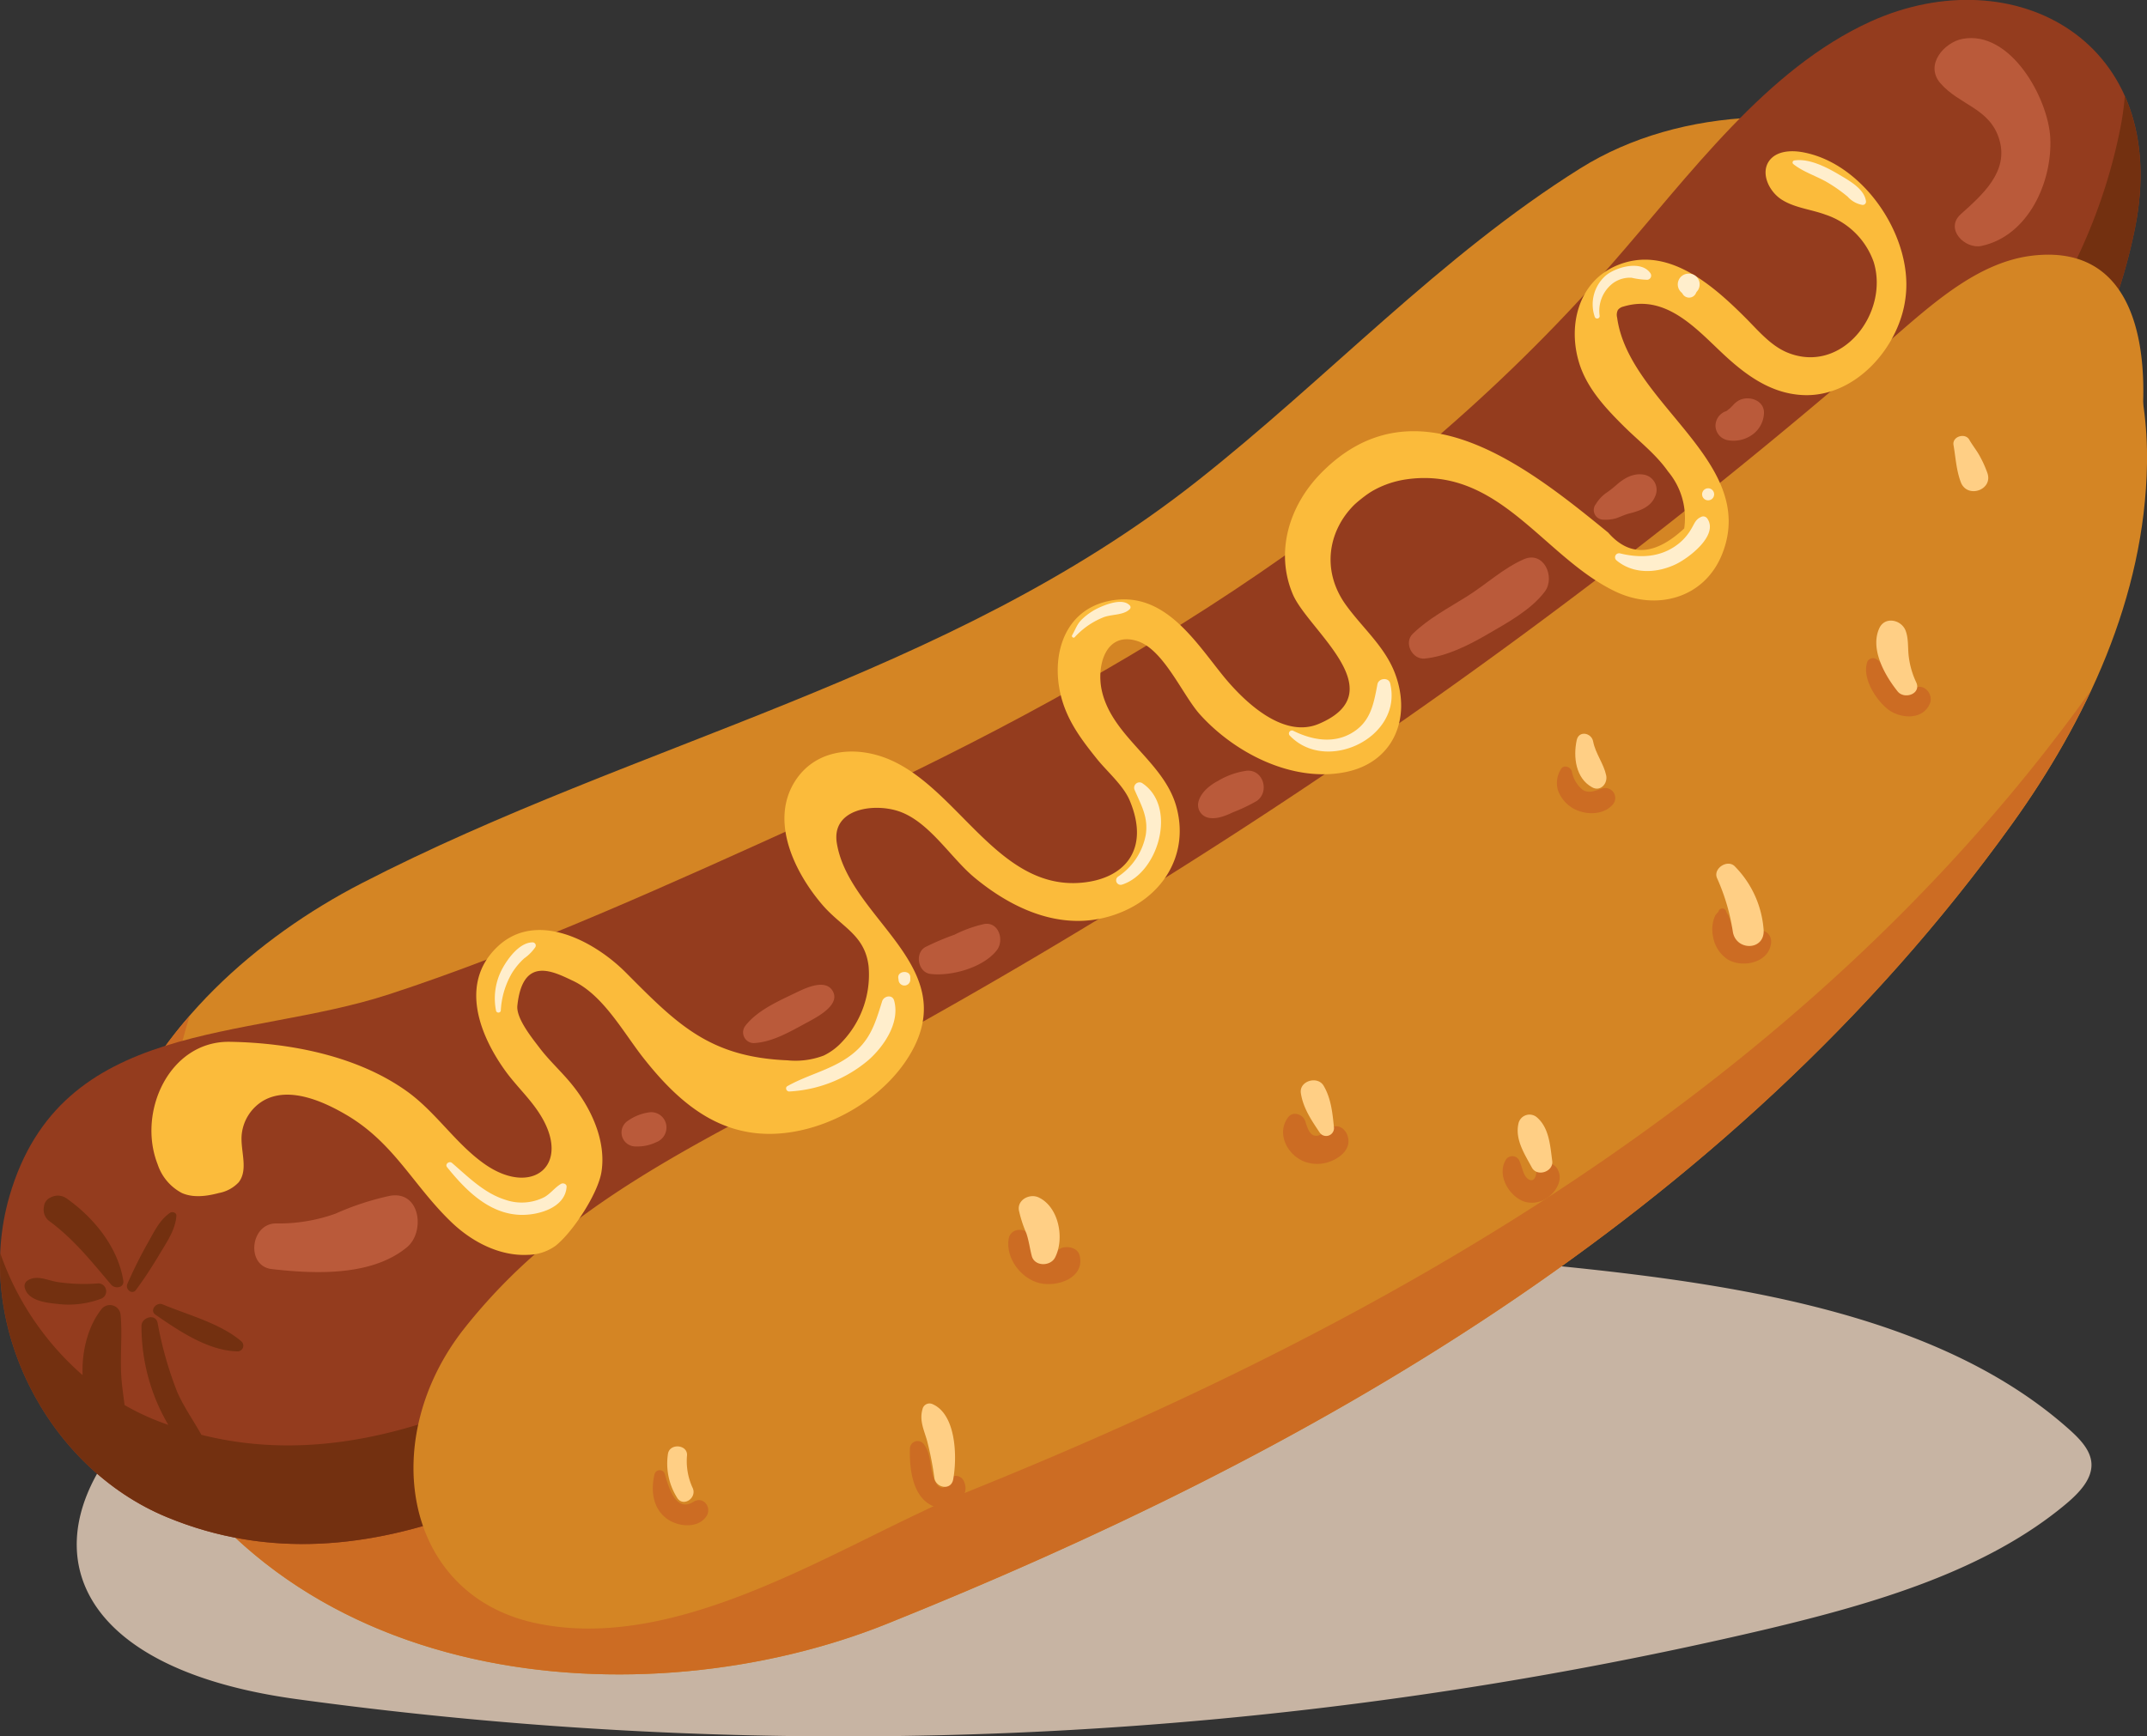 <svg xmlns="http://www.w3.org/2000/svg" viewBox="0 0 400 323.58"><rect x="0" y="0" width="400" height="323.58" fill="#333333" stroke="none"/><defs><style>.cls-1{fill:#c7b4a3;}.cls-2{fill:#d48524;}.cls-3{fill:#cc6c23;}.cls-4{fill:#943c1e;}.cls-5{fill:#733010;}.cls-6{fill:#fbbb3b;}.cls-7{fill:#fec;}.cls-8{fill:#ba5a3a;}.cls-9{fill:#ffcf85;}</style></defs><title>hotdog</title><g id="Layer_2" data-name="Layer 2"><g id="OBJECTS"><path class="cls-1" d="M55.13,316.63a750.34,750.34,0,0,0,273.93-13c20.27-4.82,41-10.89,55.89-23.39,2.49-2.1,4.93-4.69,4.69-7.64-.2-2.41-2.15-4.44-4.12-6.2-23.43-20.92-59.9-26.87-93.93-30.34q-53.25-5.42-107-6.37c-42.57-.75-99.6.65-137.47,19.91C5,271-.95,308.9,55.13,316.63Z"/><path class="cls-2" d="M400,86.39c-.4,25-11.45,48.07-25.11,67.11-53.13,74-132.47,118.08-209.61,149.1C120.28,320.7,50.91,316,24.67,260c-8.2-17.5-8.2-33.59-3.16-47.68,7.54-21.06,26.33-37.63,45.82-47.69,51.42-26.54,109.08-38.24,155.6-74.89,24.34-19.17,45.43-42.06,71.5-58.37C331.73,8,400.93,28.07,400,86.39Z"/><path class="cls-3" d="M389.17,129.2C336,203.25,256.7,247.27,179.56,278.3c-45,18.1-114.36,13.41-140.6-42.6-8-17-8.18-32.66-3.57-46.45a72.87,72.87,0,0,0-13.88,23.07c-5,14.09-5,30.18,3.16,47.68,26.25,56,95.61,60.69,140.6,42.6,77.14-31,156.48-75.05,209.61-149.1a156.37,156.37,0,0,0,14.76-25Z"/><path class="cls-4" d="M141.7,250.89c23.83-14.62,51.68-22.81,76-36.37C261.23,190.31,301.5,159,340,125.34c24.59-21.54,50.35-46.18,57.75-82.74C404.77,7.77,375.3-8.1,348.52,4,329,12.89,315,32.41,300.07,49.44c-41.94,47.9-95.24,79-149.61,103.69C125.91,164.27,97.93,177,72.53,185.28c-26.88,8.8-61.13,4.41-70.77,37.64-6.84,23.6,6.88,50.55,29.36,59.83,38.09,15.73,75.74-8.94,106.4-29.21Q139.59,252.18,141.7,250.89Z"/><path class="cls-5" d="M395.87,17.9a53.8,53.8,0,0,1-.91,6.34c-7.4,36.55-33.16,61.2-57.75,82.74-38.47,33.69-78.74,65-122.23,89.18-24.35,13.56-52.2,21.75-76,36.37q-2.11,1.29-4.18,2.66c-28.21,18.65-62.34,41-97.28,32.2-1.49-2.68-3.29-5.21-4.51-8a69,69,0,0,1-3.65-12.88c-.39-1.81-3-1-3,.58a36.2,36.2,0,0,0,5,18.45c-1-.35-1.93-.7-2.9-1.1a46,46,0,0,1-5.25-2.59c-.2-1.63-.45-3.26-.58-4.9-.32-4,.2-7.91-.16-11.88a2,2,0,0,0-3.47-1.21c-2.53,3.1-3.8,7.81-3.61,12.41A53.42,53.42,0,0,1,.05,233.54c-.87,20.56,11.92,41.3,31.08,49.21,38.09,15.73,75.74-8.94,106.4-29.21q2.07-1.37,4.18-2.66c23.83-14.62,51.68-22.81,76-36.37C261.23,190.31,301.5,159,340,125.34c24.59-21.54,50.35-46.18,57.75-82.74C399.7,32.8,398.79,24.49,395.87,17.9Z"/><path class="cls-2" d="M100.93,232.63C115.71,220,133.15,211.29,150,202.38A1077.08,1077.08,0,0,0,353.22,62.5c7.67-6.67,15.78-13.7,25.36-14.85,22.69-2.71,22.76,24.65,18.69,42.58-3.83,16.88-14.81,30-25.7,41.89C313.35,195.61,245.23,246.88,171.18,282c-21.39,10.14-47.58,25.7-71.58,20.44-24.53-5.38-29.37-34.42-13-55A106,106,0,0,1,100.93,232.63Z"/><path class="cls-6" d="M337.17,28.66q-.73-.19-1.48-.32c-2.14-.36-4.66-.18-6,1.53-1.77,2.27-.18,5.78,2.25,7.33S337.38,39,340.09,40a14.28,14.28,0,0,1,9,8.86c2.9,9.49-5.92,21-16.09,16.84-3.16-1.3-5.54-4.22-7.89-6.56C319,53.05,310.4,45.43,301,49.57c-7,3.11-8.92,11.18-6.79,18.08,1.45,4.69,4.87,8.36,8.26,11.73,2.82,2.81,6,5.2,8.31,8.5a13.5,13.5,0,0,1,3,10.6q-8.18,7.63-14.18.76c-14.61-11.91-35.85-29.13-53.55-11-5.86,6-8.54,14.63-5.18,22.53,2.83,6.65,19,18.12,4.85,24.12-6.75,2.87-14.09-4.32-17.89-9-5.4-6.7-11.25-16.14-21.48-13.84-8.77,2-10.77,11.34-8.32,18.93,1.3,4,3.68,7.14,6.31,10.42,1.93,2.41,5,5,6.17,7.87,3.77,9.09-1,14.51-9,15.23-16,1.43-23.37-18.64-37-23.42-6-2.1-12.87-1.16-16.46,4.61-4.62,7.43,0,16.83,5,22.74,3.66,4.37,8.1,5.69,8.78,11.69a18.16,18.16,0,0,1-5,14.1,11.29,11.29,0,0,1-3.36,2.49,14.79,14.79,0,0,1-6.76.89c-14.59-.6-20.58-6.77-30.11-16.35-5.8-5.83-16.67-11.73-23.94-4.8s-3.13,16.86,1.73,23.45c2,2.68,4.5,5,6.27,7.86,5.86,9.39-1.49,15.29-10.23,9.27-5.48-3.78-9.18-9.78-14.67-13.69-9.22-6.58-21.73-9-32.89-9.19-11.31-.22-17.34,13.09-13.5,22.83a9.33,9.33,0,0,0,4.52,5.35c2.14.94,4.63.6,6.89,0a6.74,6.74,0,0,0,3.69-2c1.77-2.28.43-5.55.53-8.44a8.29,8.29,0,0,1,4.15-6.82c4.8-2.68,11.18.23,15.4,2.71,8.92,5.25,12.44,13.17,19.57,20,3.84,3.68,9,6.35,14.28,6.07a9,9,0,0,0,5.08-1.67c3.16-2.46,7.94-9.71,8.58-13.81.92-5.84-2-12-5.62-16.4-1.88-2.3-4.11-4.31-5.91-6.68-1.3-1.72-4.41-5.5-4.14-7.89,1-9.41,6.76-6.31,10.37-4.61,5.67,2.68,9.4,9.67,13.15,14.42,6.25,7.91,13.63,14.48,24.37,14.08,9.86-.37,20.54-6.51,25.47-15.14,9.3-16.26-11.59-25-13.85-39.06-1-6.35,6.81-7.47,11.49-5.92,5.73,1.9,9.73,8.73,14.24,12.44,7.83,6.46,17.68,10.51,27.58,6.26,7.93-3.4,12.29-11.1,9.95-19.55s-11.9-12.93-13.87-21.55c-1.08-4.71.73-11.2,6.62-9.3,4.89,1.58,8.38,10,11.59,13.61,6.45,7.2,17.19,12.76,27.1,10.82,9-1.76,12.38-10,9.37-18.21-1.87-5.13-6.11-8.63-9.22-12.95-7.08-9.84-.15-21.92,11.54-23.45,17.13-2.25,25.33,14.57,38.66,20.94,7.63,3.65,16.57,1.31,19.88-6.93,6.92-17.26-17.38-28-19.55-44.13a2,2,0,0,1,.15-1.41,1.8,1.8,0,0,1,1-.62c7.9-2.41,13.56,4.11,18.57,8.79,4.27,4,9,7.46,15,7.7,9.7.39,17.87-8.95,19-18.08C356.48,44.69,347.93,31.47,337.17,28.66Z"/><path class="cls-7" d="M307.49,50.93c-1.69-2.49-6.35-1.19-8.28.38a7.13,7.13,0,0,0-2.09,7.75.47.47,0,0,0,.91-.18,6.46,6.46,0,0,1,2.5-6.12,5.39,5.39,0,0,1,3.44-1,14.65,14.65,0,0,0,2.92.38A.78.78,0,0,0,307.49,50.93Z"/><path class="cls-7" d="M314.51,51a2,2,0,0,0-1.19,3.55,1.87,1.87,0,0,1,.21.3,1.4,1.4,0,0,0,2.4-.14,1.86,1.86,0,0,1,.17-.33A2,2,0,0,0,314.51,51Z"/><path class="cls-7" d="M318.08,96.63a.93.93,0,0,0-1-.36c-1.21.48-1.34,1.24-2,2.32a9.8,9.8,0,0,1-3.5,3.53c-3,1.81-6.46,1.82-9.79,1a.75.75,0,0,0-.65,1.29c3.16,2.65,7.51,2.44,11.08.74C314.61,104,320.24,99.77,318.08,96.63Z"/><path class="cls-7" d="M318.17,91a1.12,1.12,0,0,0,.13,2.24A1.12,1.12,0,0,0,318.17,91Z"/><path class="cls-7" d="M342.41,32.41c-2.24-1.32-5.42-2.92-8.09-2.51a.38.38,0,0,0-.23.66c1.9,1.54,4.48,2.28,6.57,3.55a29,29,0,0,1,3.57,2.54,4.78,4.78,0,0,0,2.7,1.53.61.61,0,0,0,.72-.62C347.39,35.15,344.31,33.54,342.41,32.41Z"/><path class="cls-7" d="M259,127.37c-.28-1.21-2.15-1-2.37.13-.73,3.8-1.28,7.15-5,9.22-3.44,1.9-7.35,1.13-10.71-.54a.56.56,0,0,0-.62.91C247.15,144.26,261.39,137.4,259,127.37Z"/><path class="cls-7" d="M212.75,145.91a1,1,0,0,0-1.4,1.21c1.24,2.93,2.63,5.13,2.11,8.48a12,12,0,0,1-5.16,7.77.84.84,0,0,0,.73,1.49C215.86,162.7,219.42,150.26,212.75,145.91Z"/><path class="cls-7" d="M210.49,112.83c-1.34-1.45-4.52-.17-6,.54a11.61,11.61,0,0,0-2.75,1.89c-1.1,1-1.28,1.88-2,3.13-.16.3.28.61.5.34a14.57,14.57,0,0,1,5.24-3.65c1.54-.65,3.82-.37,5-1.56A.49.49,0,0,0,210.49,112.83Z"/><path class="cls-7" d="M166.58,186.46c-.33-1.19-1.91-.87-2.23.13-1.39,4.46-2.33,7.68-6.45,10.51-3.47,2.38-7.58,3.26-11.2,5.31-.49.28-.18,1,.33,1a24.84,24.84,0,0,0,14.81-5.89C164.75,194.92,167.71,190.52,166.58,186.46Z"/><path class="cls-7" d="M167.36,182.28l.05.35a1.09,1.09,0,0,0,2.18-.12v-.35C169.66,180.71,167.15,180.85,167.36,182.28Z"/><path class="cls-7" d="M99.22,175.62c-2.42,0-4.61,3-5.64,4.91a11.68,11.68,0,0,0-1.16,7.85.46.46,0,0,0,.88,0,15.44,15.44,0,0,1,2-6.9,12.77,12.77,0,0,1,2.35-2.87,8.41,8.41,0,0,0,2.08-2.09A.59.59,0,0,0,99.22,175.62Z"/><path class="cls-7" d="M104.51,220.63c-1.16.69-1.92,1.8-3.1,2.47a9.29,9.29,0,0,1-7.29.48c-3.91-1.22-6.89-4.26-9.92-6.86-.5-.43-1.36.23-.91.79,3.39,4.21,7.7,8.6,13.44,8.88,3.37.17,8.59-1.23,8.83-5.23C105.58,220.61,104.9,220.4,104.51,220.63Z"/><path class="cls-5" d="M45,250c-3.91-3.38-10-4.95-14.71-6.92-1.14-.48-2.5,1.12-1.32,1.93,4.34,3,9.92,6.79,15.38,6.83A1.07,1.07,0,0,0,45,250Z"/><path class="cls-5" d="M31.71,226c-2,1.35-3,3.58-4.17,5.63a83.49,83.49,0,0,0-3.82,7.66c-.41,1,.91,2.06,1.61,1.1,1.67-2.25,3.16-4.58,4.6-7,1.29-2.15,2.75-4.29,2.94-6.84C32.89,226,32.13,225.73,31.71,226Z"/><path class="cls-5" d="M12.56,223.45a2.83,2.83,0,0,0-3.24-.23,2,2,0,0,0-1.13,1.66A2.69,2.69,0,0,0,9,227.42c4.7,3.43,8,7.62,11.72,12,.69.81,2.46.6,2.25-.75C22,232.49,17.55,227,12.56,223.45Z"/><path class="cls-5" d="M18.35,239.17a33.56,33.56,0,0,1-7.62-.25c-1.9-.3-3.89-1.42-5.65-.25A1.22,1.22,0,0,0,4.62,240c.62,2.43,4,2.78,6.1,3a17.24,17.24,0,0,0,8.19-1A1.48,1.48,0,0,0,18.35,239.17Z"/><path class="cls-8" d="M365.65,7.24c-3.4.63-7.13,4.82-4.14,8.27,3.59,4.14,9.28,4.63,11,10.58s-3.2,10.23-7.23,13.85c-3,2.73.8,6.55,3.89,5.89,8.74-1.88,13.21-11.95,12.81-20.13C381.59,18.25,374.56,5.59,365.65,7.24Z"/><path class="cls-8" d="M283.9,104.22c-3.83,1.67-7,4.67-10.55,6.9s-7.25,4.16-10.15,7c-1.72,1.66-.09,4.83,2.22,4.61,4.06-.4,8.17-2.47,11.68-4.51,3.69-2.14,8.17-4.57,10.73-8C289.8,107.52,287.61,102.6,283.9,104.22Z"/><path class="cls-8" d="M306.43,88.49c-2.08-.45-3.91.64-5.41,2a18.65,18.65,0,0,1-1.84,1.42,7,7,0,0,0-1.84,2,1.79,1.79,0,0,0,1.41,2.93,6.87,6.87,0,0,0,2.36-.26c.81-.28,1.59-.67,2.41-.88,1.9-.48,4-1.16,4.82-3.15A2.87,2.87,0,0,0,306.43,88.49Z"/><path class="cls-8" d="M323.89,74.66a4.43,4.43,0,0,0-1.06.9c-.05.06-.7.66-.25.3-.32.25-.66.55-1,.79,0-.06-.44.2-.08,0a2.9,2.9,0,0,0-1.89,2.8,2.8,2.8,0,0,0,2.2,2.57,6,6,0,0,0,4.34-.8A5.18,5.18,0,0,0,328.64,77C328.72,74.54,325.72,73.62,323.89,74.66Z"/><path class="cls-8" d="M232.29,143.63a14.2,14.2,0,0,0-5.41,1.92c-1.54.8-3.25,2.21-3.63,4a2.42,2.42,0,0,0,1.82,2.83c1.53.36,3.26-.34,4.64-1a31,31,0,0,0,4.44-2.12C236.58,147.54,235.36,143.39,232.29,143.63Z"/><path class="cls-8" d="M183.4,172.19a23.54,23.54,0,0,0-5.57,2,48.23,48.23,0,0,0-5.44,2.31c-2,1.12-1.38,4.69.94,5,3.94.48,9.93-1.2,12.41-4.45C187.11,175.25,186.11,171.78,183.4,172.19Z"/><path class="cls-8" d="M155.18,184.76c-1.32-2.45-5.06-.65-6.8.19-3.27,1.58-7.27,3.3-9.53,6.23a2,2,0,0,0,1.55,3.21c3.64-.16,7.12-2.33,10.27-4C152.27,189.5,156.54,187.29,155.18,184.76Z"/><path class="cls-8" d="M72.6,222.86a51.57,51.57,0,0,0-10.13,3.33A31.34,31.34,0,0,1,51.34,228c-4.75.1-5.55,8-.66,8.51,8,.91,18.54,1.36,25.12-4.06C79.26,229.61,78.33,221.79,72.6,222.86Z"/><path class="cls-8" d="M121.16,207.27a9.08,9.08,0,0,0-4.27,1.66,2.6,2.6,0,0,0,1.57,4.72,8,8,0,0,0,3.78-.78,2.93,2.93,0,0,0,1.88-3.27A2.85,2.85,0,0,0,121.16,207.27Z"/><path class="cls-3" d="M201.15,234c-.33-1.37-1.89-1.78-3.07-1.52s-1.81,1.69-3.16,1.3c-1.57-.46-2.08-2.54-3-3.68-1.08-1.37-3.64-1.25-4,.75-.58,3.59,2.23,7.38,5.71,8.26C197,239.94,202.14,238.14,201.15,234Z"/><path class="cls-3" d="M248,210.09a19.21,19.21,0,0,0-2,1.36,1.47,1.47,0,0,1-1.24.14c-1-.37-1.3-1.9-1.62-2.74-.46-1.21-2.26-1.82-3.15-.64-2.15,2.85-.36,6.69,2.66,8.11a6.76,6.76,0,0,0,4.76.28c1.62-.5,3.61-1.78,3.8-3.61S249.9,209.25,248,210.09Z"/><path class="cls-3" d="M290.31,218.17a2.19,2.19,0,0,0-2.11-1.42,2.12,2.12,0,0,0-1.93,1.65c-.12.78-.41,2-1.49,1.37s-1.21-2.59-1.83-3.67a1.44,1.44,0,0,0-2.26-.16c-2,2.8.37,7,3.32,8a5,5,0,0,0,4.64-1C290,221.86,291.11,219.88,290.31,218.17Z"/><path class="cls-3" d="M179.43,275.76a1.65,1.65,0,0,0-2.82.16c-.21.45-.41,1.29-1.05,1.33-.88.06-1.46-1.32-1.68-2-.71-2.05-.38-4.27-1.74-6.08a1.44,1.44,0,0,0-2.62.87c-.09,3.62.46,8.93,4.26,10.61C176.74,282,181.35,279.13,179.43,275.76Z"/><path class="cls-3" d="M129.19,279.88c-3.32,2.08-4.68-2.87-5.34-5.24a1,1,0,0,0-1.91.11c-.69,2.9-.38,6.15,2.12,8.14,2,1.6,5.84,2.11,7.51-.26C132.72,281,131.07,278.71,129.19,279.88Z"/><path class="cls-3" d="M298.51,146.95c-1.24.35-2.39,1-3.64.25a5.79,5.79,0,0,1-2-3.3c-.14-1-1.63-1.54-2.12-.45a4.8,4.8,0,0,0-.51,3.76,6.28,6.28,0,0,0,2.53,3.24c2.21,1.47,5.88,1.62,7.72-.54A1.85,1.85,0,0,0,298.51,146.95Z"/><path class="cls-3" d="M325.67,174.48a.81.81,0,0,1-.63.46,1.32,1.32,0,0,1-1.33-.43,4.59,4.59,0,0,1-1.18-2.33,14.93,14.93,0,0,0-.47-1.42,5.78,5.78,0,0,0-.44-.77.74.74,0,0,0-1.46-.11c0,.06-.48.52-.58.7a5.3,5.3,0,0,0-.38,1.06,6.37,6.37,0,0,0-.05,2.89,6.31,6.31,0,0,0,2.77,4.29c2.68,1.58,7.39.66,8-2.8C330.46,173.33,327,172.36,325.67,174.48Z"/><path class="cls-3" d="M356.47,128.42c-.48.39-.74.78-1.39.68-.82-.12-1.5-1.1-2-1.71-1.12-1.53-1.91-3.62-3.59-4.61a1.18,1.18,0,0,0-1.58.51c-1.06,2.95,1.45,6.93,3.68,8.78s6.53,2.25,7.92-.87C360.37,129.39,358.27,127,356.47,128.42Z"/><path class="cls-9" d="M370.26,88.14a21.16,21.16,0,0,0-1.51-3.31c-.57-1-1.3-1.9-1.87-2.9-.76-1.32-3.2-.6-2.93,1,.41,2.34.5,4.62,1.35,6.9C366.47,93,371.38,91.33,370.26,88.14Z"/><path class="cls-9" d="M357,127.15a15.73,15.73,0,0,1-1.38-4.74c-.22-1.66,0-3.46-.64-5-.85-1.94-3.81-2.56-4.84-.36-1.8,3.86,1,8.8,3.4,11.8C354.81,130.42,358,129.3,357,127.15Z"/><path class="cls-9" d="M299.24,144.49c-.47-2.2-2-4.07-2.43-6.32-.3-1.61-2.66-2.09-3.06-.24-.67,3.12-.21,7.12,2.89,8.8C298.2,147.58,299.56,146,299.24,144.49Z"/><path class="cls-9" d="M323.25,161.5c-1.35-1.49-4.21.37-3.33,2.2a38.3,38.3,0,0,1,2.93,10c.63,3.54,5.88,3.47,5.73-.32A18.74,18.74,0,0,0,323.25,161.5Z"/><path class="cls-9" d="M286.33,208.22a2.11,2.11,0,0,0-3.42,1.11c-.71,3,1.15,5.78,2.5,8.28,1,1.78,4.05.73,3.78-1.26C288.81,213.55,288.64,210.2,286.33,208.22Z"/><path class="cls-9" d="M246.59,202.32c-1.14-1.89-4.58-.88-4.23,1.41.42,2.78,2,5.08,3.51,7.34a1.46,1.46,0,0,0,2.66-.88C248.27,207.5,248,204.7,246.59,202.32Z"/><path class="cls-9" d="M193.48,223.14c-1.6-.74-3.94.39-3.66,2.38a23.4,23.4,0,0,0,1.4,4.32c.47,1.4.63,2.78,1,4.2.5,2,3.46,2,4.34.32C198.38,230.85,197.28,224.9,193.48,223.14Z"/><path class="cls-9" d="M173.75,261.68a1.33,1.33,0,0,0-1.87.89c-.62,2.08.21,3.79.8,5.78a58.25,58.25,0,0,1,1.4,7.1c.3,1.84,3.1,2.39,3.5.27C178.34,271.68,178.19,263.62,173.75,261.68Z"/><path class="cls-9" d="M129,277.19a11.92,11.92,0,0,1-1-6c.08-2-3.21-2.26-3.55-.28a11.94,11.94,0,0,0,1.68,8.17C127.25,281,130,279.12,129,277.19Z"/></g></g></svg>